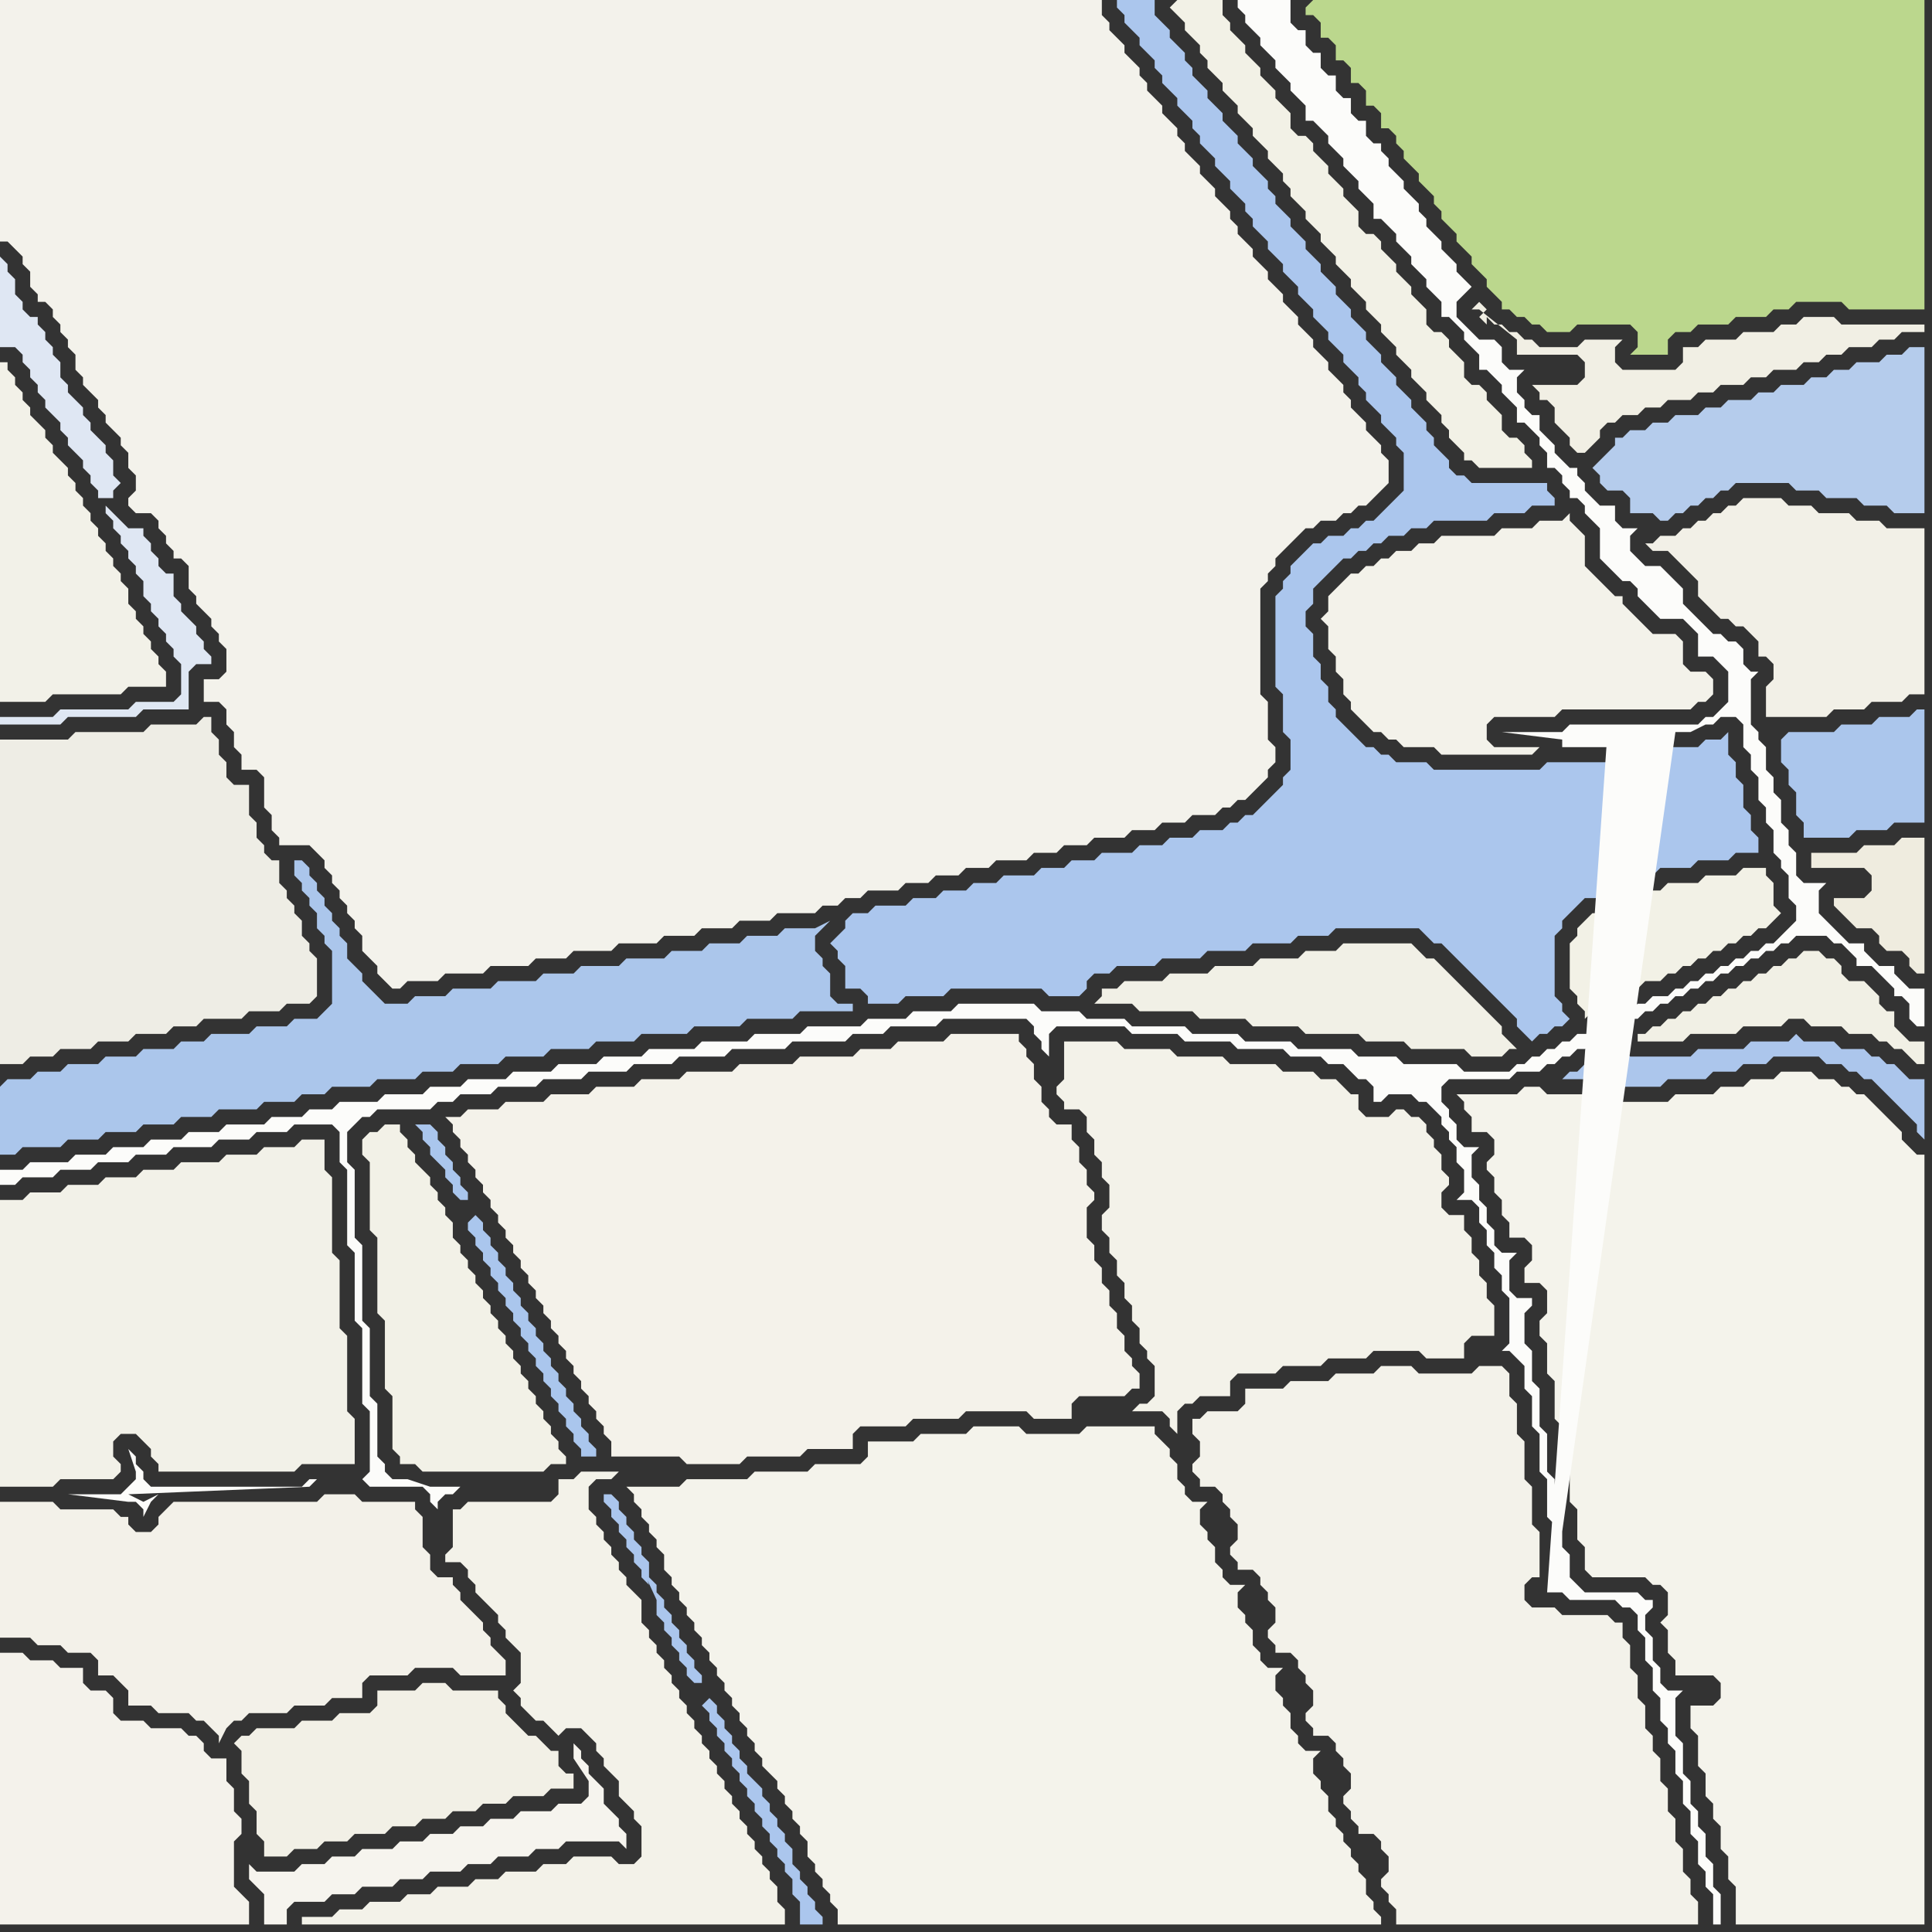 <svg width="256" height="256" xmlns="http://www.w3.org/2000/svg"><rect width="100%" height="100%" fill="#333333" stroke="none"/><script> 
var tempColor;
function hoverPath(evt){
obj = evt.target;
tempColor = obj.getAttribute("fill");
obj.setAttribute("fill","red");
//alert(tempColor);
//obj.setAttribute("stroke","red");}
function recoverPath(evt){
obj = evt.target;
obj.setAttribute("fill", tempColor);
//obj.setAttribute("stroke", tempColor);
}</script><path onmouseover="hoverPath(evt)" onmouseout="recoverPath(evt)" fill="rgb(171,198,235)" d="M  0,144l 0,9 2,0 1,-1 5,0 1,-1 4,0 1,-1 4,0 1,-1 4,0 1,-1 4,0 1,-1 5,0 1,-1 4,0 1,-1 3,0 1,-1 5,0 1,-1 5,0 1,-1 4,0 1,-1 5,0 1,-1 5,0 1,-1 5,0 1,-1 5,0 1,-1 6,0 1,-1 6,0 1,-1 6,0 1,-1 7,0 0,-1 -2,0 -1,-1 0,-3 -1,-1 0,-1 -1,-1 0,-2 1,-1 1,-1 -2,1 -4,0 -1,1 -4,0 -1,1 -4,0 -1,1 -4,0 -1,1 -5,0 -1,1 -5,0 -1,1 -4,0 -1,1 -5,0 -1,1 -5,0 -1,1 -4,0 -1,1 -3,0 -1,-1 -1,-1 -1,-1 0,-1 -1,-1 -1,-1 0,-2 -1,-1 0,-1 -1,-1 0,-1 -1,-1 0,-1 -1,-1 0,-1 -1,-1 0,-1 -1,-1 -1,0 0,2 1,1 0,1 1,1 0,1 1,1 0,2 1,1 0,1 1,1 0,7 -1,1 -1,1 -3,0 -1,1 -4,0 -1,1 -5,0 -1,1 -3,0 -1,1 -4,0 -1,1 -4,0 -1,1 -4,0 -1,1 -3,0 -1,1 -3,0 -1,1Z"/>
<path onmouseover="hoverPath(evt)" onmouseout="recoverPath(evt)" fill="rgb(244,242,235)" d="M  0,224l 0,31 33,0 0,-3 -1,-1 0,0 -1,-1 0,-6 1,-1 0,-2 -1,-1 0,-3 -1,-1 0,-3 -2,0 -1,-1 0,-1 -1,-1 -1,0 -1,-1 -4,0 -1,-1 -3,0 -1,-1 0,-2 -1,-1 -2,0 -1,-1 0,-2 -3,0 -1,-1 -3,0 -1,-1 -3,0Z"/>
<path onmouseover="hoverPath(evt)" onmouseout="recoverPath(evt)" fill="rgb(242,241,232)" d="M  3,159l -3,0 0,38 7,0 1,-1 7,0 1,-1 0,-1 -1,-1 0,-2 1,-1 2,0 1,1 1,1 0,1 1,1 0,1 18,0 1,-1 7,0 0,-6 -1,-1 0,-10 -1,-1 0,-9 -1,-1 0,-10 -1,-1 0,-4 -3,0 -1,1 -4,0 -1,1 -4,0 -1,1 -5,0 -1,1 -4,0 -1,1 -4,0 -1,1 -4,0 -1,1 -4,0 -1,1Z"/>
<path onmouseover="hoverPath(evt)" onmouseout="recoverPath(evt)" fill="rgb(243,242,233)" d="M  141,140l 0,3 -1,1 0,1 1,1 0,1 2,0 1,1 0,2 1,1 0,2 1,1 0,2 1,1 0,3 -1,1 0,2 1,1 0,2 1,1 0,2 1,1 0,2 1,1 0,2 1,1 0,2 1,1 0,1 1,1 0,4 -1,1 -1,0 -1,1 4,0 1,1 0,1 1,1 0,-3 1,-1 1,0 1,-1 4,0 0,-2 1,-1 5,0 1,-1 5,0 1,-1 5,0 1,-1 6,0 1,1 5,0 0,-2 1,-1 3,0 0,-4 -1,-1 0,-2 -1,-1 0,-2 -1,-1 0,-2 -1,-1 0,-2 -2,0 -1,-1 0,-2 1,-1 0,-1 -1,-1 0,-2 -1,-1 0,-1 -1,-1 0,-1 -1,-1 -1,0 -1,-1 -1,0 -1,1 -3,0 -1,-1 0,-2 -1,0 -1,-1 -1,-1 -2,0 -1,-1 -4,0 -1,-1 -6,0 -1,-1 -6,0 -1,-1 -6,0 -1,-1 -7,0Z"/>
<path onmouseover="hoverPath(evt)" onmouseout="recoverPath(evt)" fill="rgb(243,242,234)" d="M  180,76l -1,0 -1,1 -1,1 -1,1 0,2 -1,1 1,1 0,3 1,1 0,2 1,1 0,2 1,1 0,1 1,1 1,1 1,1 1,0 1,1 1,0 1,1 4,0 1,1 12,0 1,-1 -6,0 -1,-1 0,-2 1,-1 8,0 1,-1 17,0 1,-1 1,0 1,-1 0,-2 -1,-1 -2,0 -1,-1 0,-3 -1,-1 -3,0 -1,-1 -1,-1 -1,-1 -1,-1 0,-1 -1,0 -1,-1 -1,-1 -1,-1 -1,-1 0,-4 -1,-1 -1,-1 0,-1 -1,1 -3,0 -1,1 -4,0 -1,1 -7,0 -1,1 -2,0 -1,1 -2,0 -1,1 -1,0 -1,1 -1,0 -1,1Z"/>
<path onmouseover="hoverPath(evt)" onmouseout="recoverPath(evt)" fill="rgb(244,243,235)" d="M  224,228l 0,1 1,1 0,4 1,1 0,3 1,1 0,2 1,1 0,3 1,1 0,3 1,1 0,5 25,0 0,-102 -1,0 -1,-1 -1,-1 0,-1 -1,-1 -1,-1 -1,-1 -1,-1 -1,-1 -1,0 -1,-1 -1,0 -1,-1 -2,0 -1,-1 -4,0 -1,1 -3,0 -1,1 -3,0 -1,1 -5,0 -1,1 -8,0 -1,-1 -7,0 -1,-1 -2,0 -1,1 -8,0 1,1 0,1 1,1 0,2 2,0 1,1 0,2 -1,1 0,1 1,1 0,2 1,1 0,2 1,1 0,2 2,0 1,1 0,2 -1,1 0,2 2,0 1,1 0,3 -1,1 0,2 1,1 0,4 1,1 0,5 1,1 0,5 1,1 0,4 1,1 0,4 1,1 0,3 1,1 7,0 1,1 1,0 1,1 0,3 -1,1 1,1 0,3 1,1 0,2 5,0 1,1 0,2 -1,1 -3,0Z"/>
<path onmouseover="hoverPath(evt)" onmouseout="recoverPath(evt)" fill="rgb(242,241,232)" d="M  0,53l 0,40 6,0 1,-1 9,0 1,-1 5,0 0,-2 -1,-1 0,-1 -1,-1 0,-1 -1,-1 0,-1 -1,-1 0,-1 -1,-1 0,-2 -1,-1 0,-1 -1,-1 0,-1 -1,-1 0,-1 -1,-1 0,-1 -1,-1 0,-1 -1,-1 0,-1 -1,-1 0,-1 -1,-1 0,-1 -1,-1 -1,-1 0,-1 -1,-1 0,-1 -1,-1 -1,-1 0,-1 -1,-1 0,-1 -1,-1 0,-1 -1,-1 0,-1 -1,0Z"/>
<path onmouseover="hoverPath(evt)" onmouseout="recoverPath(evt)" fill="rgb(238,237,229)" d="M  30,103l 0,-2 -1,-1 0,-2 -1,-1 0,-2 -1,0 -1,1 -6,0 -1,1 -9,0 -1,1 -9,0 0,43 3,0 1,-1 3,0 1,-1 4,0 1,-1 4,0 1,-1 4,0 1,-1 3,0 1,-1 5,0 1,-1 4,0 1,-1 3,0 1,-1 0,-5 -1,-1 0,-1 -1,-1 0,-2 -1,-1 0,-1 -1,-1 0,-1 -1,-1 0,-3 -1,0 -1,-1 0,-1 -1,-1 0,-2 -1,-1 0,-4 -2,0 -1,-1Z"/>
<path onmouseover="hoverPath(evt)" onmouseout="recoverPath(evt)" fill="rgb(243,241,233)" d="M  13,220l 0,2 2,0 1,1 1,1 0,2 3,0 1,1 4,0 1,1 1,0 1,1 1,1 0,1 1,-2 0,0 1,-1 1,0 1,-1 5,0 1,-1 4,0 1,-1 4,0 0,-2 1,-1 5,0 1,-1 5,0 1,1 6,0 0,-2 -1,-1 0,0 -1,-1 0,-1 -1,-1 0,-1 -1,-1 -1,-1 -1,-1 0,-1 -1,-1 0,-1 -2,0 -1,-1 0,-2 -1,-1 0,-4 -1,-1 0,-1 -7,0 -1,-1 -4,0 -1,1 -19,0 -1,1 -1,1 0,1 -1,1 -2,0 -1,-1 0,-1 -1,0 -1,-1 -7,0 -1,-1 -7,0 0,18 4,0 1,1 3,0 1,1 3,0 1,1Z"/>
<path onmouseover="hoverPath(evt)" onmouseout="recoverPath(evt)" fill="rgb(244,242,234)" d="M  61,148l -2,0 1,1 0,1 1,1 0,1 1,1 0,1 1,1 0,1 1,1 0,1 1,1 0,1 1,1 0,1 1,1 0,1 1,1 0,1 1,1 0,1 1,1 0,1 1,1 0,1 1,1 0,1 1,1 0,1 1,1 0,1 1,1 0,1 1,1 0,1 1,1 0,1 1,1 0,1 1,1 0,1 1,1 0,1 1,1 0,2 9,0 1,1 7,0 1,-1 7,0 1,-1 6,0 0,-2 1,-1 6,0 1,-1 6,0 1,-1 8,0 1,1 5,0 0,-2 1,-1 6,0 1,-1 1,0 0,-2 -1,-1 0,-1 -1,-1 0,-2 -1,-1 0,-2 -1,-1 0,-2 -1,-1 0,-2 -1,-1 0,-2 -1,-1 0,-4 1,-1 0,-1 -1,-1 0,-2 -1,-1 0,-2 -1,-1 0,-2 -2,0 -1,-1 0,-1 -1,-1 0,-2 -1,-1 0,-2 -1,-1 0,-1 -1,-1 0,-1 -9,0 -1,1 -6,0 -1,1 -4,0 -1,1 -7,0 -1,1 -7,0 -1,1 -6,0 -1,1 -5,0 -1,1 -5,0 -1,1 -5,0 -1,1 -5,0 -1,1 -4,0 -1,1Z"/>
<path onmouseover="hoverPath(evt)" onmouseout="recoverPath(evt)" fill="rgb(242,241,230)" d="M  155,1l 0,0 1,1 1,1 0,1 1,1 1,1 0,1 1,1 0,1 1,1 1,1 0,1 1,1 1,1 0,1 1,1 1,1 0,1 1,1 1,1 0,1 1,1 1,1 0,1 1,1 0,1 1,1 1,1 0,1 1,1 1,1 0,1 1,1 1,1 0,1 1,1 1,1 0,1 1,1 1,1 0,1 1,1 1,1 0,1 1,1 1,1 0,1 1,1 1,1 0,1 1,1 1,1 0,1 1,1 1,1 0,1 1,1 0,1 1,1 1,1 0,1 1,0 1,1 7,0 0,-1 -1,-1 0,-1 -1,-1 -1,0 -1,-1 0,-2 -1,-1 -1,-1 0,-1 -1,-1 -1,0 -1,-1 0,-2 -1,-1 -1,-1 0,-1 -1,-1 -1,0 -1,-1 0,-2 -1,-1 -1,-1 0,-1 -1,-1 -1,-1 0,-1 -1,-1 -1,-1 0,-1 -1,-1 -1,0 -1,-1 0,-2 -1,-1 -1,-1 0,-1 -1,-1 -1,-1 0,-1 -1,-1 -1,-1 0,-1 -1,-1 -1,0 -1,-1 0,-2 -1,-1 -1,-1 0,-1 -1,-1 -1,-1 0,-1 -1,-1 -1,-1 0,-1 -1,-1 -1,-1 0,-1 -1,-1 0,-2 -6,0 -1,1Z"/>
<path onmouseover="hoverPath(evt)" onmouseout="recoverPath(evt)" fill="rgb(243,242,234)" d="M  159,188l -1,0 0,2 1,1 0,2 -1,1 0,1 1,1 0,1 2,0 1,1 0,1 1,1 0,1 1,1 0,2 -1,1 0,1 1,1 0,1 2,0 1,1 0,1 1,1 0,1 1,1 0,2 -1,1 0,1 1,1 0,1 2,0 1,1 0,1 1,1 0,1 1,1 0,2 -1,1 0,1 1,1 0,1 2,0 1,1 0,1 1,1 0,1 1,1 0,2 -1,1 0,1 1,1 0,1 1,1 0,1 2,0 1,1 0,1 1,1 0,2 -1,1 0,1 1,1 0,1 1,1 0,2 40,0 0,-3 -1,-1 0,-2 -1,-1 0,-3 -1,-1 0,-3 -1,-1 0,-3 -1,-1 0,-3 -1,-1 0,-2 -1,-1 0,-3 -1,-1 0,-3 -1,-1 0,-3 -1,-1 0,-2 -1,0 -1,-1 -6,0 -1,-1 -3,0 -1,-1 0,-2 1,-1 1,0 0,-6 -1,-1 0,-5 -1,-1 0,-5 -1,-1 0,-4 -1,-1 0,-3 -1,-1 -3,0 -1,1 -7,0 -1,-1 -4,0 -1,1 -5,0 -1,1 -5,0 -1,1 -5,0 0,2 -1,1 -4,0 -1,1Z"/>
<path onmouseover="hoverPath(evt)" onmouseout="recoverPath(evt)" fill="rgb(187,215,141)" d="M  173,1l 0,1 1,0 1,1 0,2 1,0 1,1 0,2 1,0 1,1 0,2 1,0 1,1 0,2 1,0 1,1 0,2 1,0 1,1 0,1 1,1 0,1 1,1 1,1 0,1 1,1 1,1 0,1 1,1 0,1 1,1 1,1 0,1 1,1 1,1 0,1 1,1 1,1 0,1 1,1 1,1 0,1 1,0 1,1 1,0 1,1 1,0 1,1 3,0 1,-1 7,0 1,1 0,2 -1,1 5,0 0,-2 1,-1 2,0 1,-1 4,0 1,-1 4,0 1,-1 2,0 1,-1 6,0 1,1 10,0 0,-41 -81,0 -1,1Z"/>
<path onmouseover="hoverPath(evt)" onmouseout="recoverPath(evt)" fill="rgb(241,240,229)" d="M  223,138l 0,0 1,-1 6,0 1,-1 5,0 1,-1 2,0 1,1 4,0 1,1 3,0 1,1 1,0 1,1 1,0 1,1 1,1 1,0 0,-3 -2,0 -1,-1 -1,-1 0,-2 -1,0 -1,-1 0,-1 -1,-1 -1,-1 -2,0 -1,-1 0,-1 -1,-1 -1,0 -1,-1 -2,0 -1,1 -1,0 -1,1 -1,0 -1,1 -1,0 -1,1 -1,0 -1,1 -1,0 -1,1 -1,0 -1,1 -1,0 -1,1 -1,0 -1,1 -1,0 -1,1 -1,0 -1,1 -1,0 0,1Z"/>
<path onmouseover="hoverPath(evt)" onmouseout="recoverPath(evt)" fill="rgb(239,236,223)" d="M  254,129l 1,0 0,-18 -3,0 -1,1 -4,0 -1,1 -6,0 0,2 7,0 1,1 0,2 -1,1 -4,0 0,1 1,1 0,0 1,1 1,1 2,0 1,1 0,1 1,1 2,0 1,1 0,1 1,1Z"/>
<path onmouseover="hoverPath(evt)" onmouseout="recoverPath(evt)" fill="rgb(243,242,235)" d="M  35,103l 0,4 1,1 0,2 1,1 0,1 4,0 1,1 1,1 0,1 1,1 0,1 1,1 0,1 1,1 0,1 1,1 0,1 1,1 0,2 1,1 1,1 0,1 1,1 1,1 1,0 1,-1 4,0 1,-1 5,0 1,-1 5,0 1,-1 4,0 1,-1 5,0 1,-1 5,0 1,-1 4,0 1,-1 4,0 1,-1 4,0 1,-1 5,0 1,-1 2,0 1,-1 2,0 1,-1 4,0 1,-1 3,0 1,-1 3,0 1,-1 3,0 1,-1 4,0 1,-1 3,0 1,-1 3,0 1,-1 4,0 1,-1 3,0 1,-1 3,0 1,-1 3,0 1,-1 1,0 1,-1 1,0 3,-3 0,-1 1,-1 0,-2 -1,-1 0,-5 -1,-1 0,-14 1,-1 0,-1 1,-1 0,-1 1,-1 1,-1 1,-1 1,-1 1,0 1,-1 2,0 1,-1 1,0 1,-1 1,0 1,-1 2,-2 0,-3 -1,-1 0,-1 -1,-1 -1,-1 0,-1 -1,-1 -1,-1 0,-1 -1,-1 0,-1 -1,-1 -1,-1 0,-1 -1,-1 -1,-1 0,-1 -1,-1 -1,-1 0,-1 -1,-1 -1,-1 0,-1 -1,-1 -1,-1 0,-1 -1,-1 -1,-1 0,-1 -1,-1 -1,-1 0,-1 -1,-1 0,-1 -1,-1 -1,-1 0,-1 -1,-1 -1,-1 0,-1 -1,-1 -1,-1 0,-1 -1,-1 0,-1 -1,-1 -1,-1 0,-1 -1,-1 -1,-1 0,-1 -1,-1 0,-1 -1,-1 -1,-1 0,-1 -1,-1 -1,-1 0,-1 -1,-1 0,-2 -146,0 0,32 1,0 1,1 1,1 0,1 1,1 0,2 1,1 0,1 1,0 1,1 0,1 1,1 0,1 1,1 0,1 1,1 0,2 1,1 0,1 1,1 1,1 0,1 1,1 0,1 1,1 1,1 0,1 1,1 0,2 1,1 0,2 -1,1 0,1 1,1 2,0 1,1 0,1 1,1 0,1 1,1 0,1 1,0 1,1 0,3 1,1 0,1 1,1 1,1 0,1 1,1 0,1 1,1 0,3 -1,1 -2,0 0,3 2,0 1,1 0,2 1,1 0,2 1,1 0,2 2,0 1,1Z"/>
<path onmouseover="hoverPath(evt)" onmouseout="recoverPath(evt)" fill="rgb(243,242,233)" d="M  60,202l 0,3 -1,1 0,1 2,0 1,1 0,1 1,1 0,1 1,1 1,1 1,1 0,1 1,1 0,1 1,1 1,1 0,4 -1,1 1,1 0,1 1,1 1,1 1,0 1,1 1,1 1,-1 2,0 1,1 1,1 0,1 1,1 0,1 1,1 1,1 0,2 1,1 1,1 0,1 1,1 0,4 -1,1 -2,0 -1,-1 -5,0 -1,1 -3,0 -1,1 -4,0 -1,1 -3,0 -1,1 -4,0 -1,1 -3,0 -1,1 -4,0 -1,1 -3,0 -1,1 -4,0 0,1 64,0 0,-2 -1,-1 0,-2 -1,-1 0,-1 -1,-1 0,-1 -1,-1 0,-1 -1,-1 0,-1 -1,-1 0,-1 -1,-1 0,-1 -1,-1 0,-1 -1,-1 0,-1 -1,-1 0,-1 -1,-1 0,-1 -1,-1 0,-1 -1,-1 0,-1 -1,-1 0,-1 -1,-1 0,-1 -1,-1 0,-1 -1,-1 0,-1 -1,-1 0,-1 -1,-1 0,-3 -1,-1 -1,-1 0,-1 -1,-1 0,-1 -1,-1 0,-1 -1,-1 0,-1 -1,-1 0,-1 -1,-1 0,-3 1,-1 2,0 1,-1 -5,0 -1,1 -2,0 0,2 -1,1 -11,0 -1,1 -1,0Z"/>
<path onmouseover="hoverPath(evt)" onmouseout="recoverPath(evt)" fill="rgb(170,198,237)" d="M  62,162l 0,1 1,1 0,1 1,1 0,1 1,1 0,1 1,1 0,1 1,1 0,1 1,1 0,1 1,1 0,1 1,1 0,1 1,1 0,1 1,1 0,1 1,1 0,1 1,1 0,1 1,1 0,1 1,1 0,1 1,1 0,1 2,0 0,-1 -1,-1 0,-1 -1,-1 0,-1 -1,-1 0,-1 -1,-1 0,-1 -1,-1 0,-1 -1,-1 0,-1 -1,-1 0,-1 -1,-1 0,-1 -1,-1 0,-1 -1,-1 0,-1 -1,-1 0,-1 -1,-1 0,-1 -1,-1 0,-1 -1,-1 0,-1 -1,-1 0,-1 -1,-1 -1,1 0,-4 -1,-1 0,-1 -1,-1 0,-1 -1,-1 0,-1 -1,-1 0,-1 -1,-1 -2,0 1,1 0,1 1,1 0,1 1,1 1,1 0,1 1,1 0,1 1,1 1,0Z"/>
<path onmouseover="hoverPath(evt)" onmouseout="recoverPath(evt)" fill="rgb(171,198,237)" d="M  93,226l 1,1 0,1 1,1 0,1 1,1 0,1 1,1 0,1 1,1 0,1 1,1 0,1 1,1 0,1 1,1 0,1 1,1 0,1 1,1 0,1 1,1 0,1 1,1 0,2 1,1 0,3 3,0 0,-1 -1,-1 0,-1 -1,-1 0,-1 -1,-1 0,-1 -1,-1 0,-2 -1,-1 0,-1 -1,-1 0,-1 -1,-1 0,-1 -1,-1 0,-1 -1,-1 -1,-1 0,-1 -1,-1 0,-1 -1,-1 0,-1 -1,-1 0,-1 -1,-1 0,-1 -1,-1 -1,1 0,-4 -1,-1 0,-1 -1,-1 0,-1 -1,-1 0,-1 -1,-1 0,-1 -1,-1 0,-1 -1,-1 0,-1 -1,-1 0,-2 -1,-1 0,-1 -1,-1 0,-1 -1,-1 0,-1 -1,-1 0,-1 -1,-1 -1,0 0,1 1,1 0,1 1,1 0,1 1,1 0,1 1,1 0,1 1,1 0,1 1,1 -1,-3 0,0 -1,-2 -1,-2 -1,-2 -1,-2 6,13 0,2 1,1 0,1 1,1 0,1 1,1 0,1 1,1 0,1 1,1 1,0Z"/>
<path onmouseover="hoverPath(evt)" onmouseout="recoverPath(evt)" fill="rgb(171,198,237)" d="M  112,122l 0,1 -1,1 -1,1 1,1 0,1 1,1 0,3 2,0 1,1 0,1 4,0 1,-1 5,0 1,-1 12,0 1,1 4,0 1,-1 0,-1 1,-1 2,0 1,-1 5,0 1,-1 5,0 1,-1 5,0 1,-1 5,0 1,-1 4,0 1,-1 11,0 1,1 1,1 1,0 1,1 1,1 1,1 1,1 1,1 1,1 1,1 1,1 1,1 1,1 0,1 1,1 1,1 1,-1 1,0 1,-1 1,0 1,-1 -1,-1 0,-1 -1,-1 0,-8 1,-1 0,-1 1,-1 1,-1 1,-1 2,0 1,-1 1,0 1,-1 1,0 1,-1 2,0 1,-1 4,0 1,-1 4,0 1,-1 3,0 0,-2 -1,-1 0,-2 -1,-1 0,-3 -1,-1 0,-2 -1,-1 0,-3 -1,1 -2,0 -1,1 -7,0 -1,-1 -2,0 0,2 -1,1 -9,0 -1,1 -14,0 -1,-1 -4,0 -1,-1 -1,0 -1,-1 -1,0 -1,-1 -1,-1 -1,-1 -1,-1 0,-1 -1,-1 0,-2 -1,-1 0,-2 -1,-1 0,-3 -1,-1 0,-2 1,-1 0,-2 1,-1 1,-1 1,-1 1,-1 1,0 1,-1 1,0 1,-1 1,0 1,-1 2,0 1,-1 2,0 1,-1 7,0 1,-1 4,0 1,-1 3,0 0,-1 -1,-1 0,-1 -10,0 -1,-1 -1,0 -1,-1 0,-1 -1,-1 -1,-1 0,-1 -1,-1 0,-1 -1,-1 -1,-1 0,-1 -1,-1 -1,-1 0,-1 -1,-1 -1,-1 0,-1 -1,-1 -1,-1 0,-1 -1,-1 -1,-1 0,-1 -2,-2 0,-1 -1,-1 -1,-1 0,-1 -1,-1 -1,-1 0,-1 -1,-1 -1,-1 0,-1 -1,-1 -1,-1 0,-1 -1,-1 0,-1 -1,-1 -1,-1 0,-1 -1,-1 -1,-1 0,-1 -1,-1 -1,-1 0,-1 -1,-1 -1,-1 0,-1 -1,-1 -1,-1 0,-1 -1,-1 0,-1 -1,-1 -1,-1 0,-1 -1,-1 -1,-1 0,-2 -5,0 0,1 1,1 0,1 1,1 1,1 0,1 1,1 1,1 0,1 1,1 0,1 1,1 1,1 0,1 1,1 1,1 0,1 1,1 0,1 1,1 1,1 0,1 1,1 1,1 0,1 1,1 1,1 0,1 1,1 0,1 1,1 1,1 0,1 1,1 1,1 0,1 1,1 1,1 0,1 1,1 1,1 0,1 1,1 1,1 0,1 1,1 1,1 0,1 1,1 1,1 0,1 1,1 0,1 1,1 1,1 0,1 1,1 1,1 0,1 1,1 0,5 -1,1 -1,1 -1,1 -1,1 -1,0 -1,1 -1,0 -1,1 -2,0 -1,1 -1,0 -1,1 -1,1 -1,1 0,1 -1,1 0,1 -1,1 0,12 1,1 0,5 1,1 0,4 -1,1 0,1 -1,1 -1,1 -1,1 -1,1 -1,0 -1,1 -1,0 -1,1 -3,0 -1,1 -3,0 -1,1 -3,0 -1,1 -4,0 -1,1 -3,0 -1,1 -3,0 -1,1 -4,0 -1,1 -3,0 -1,1 -3,0 -1,1 -3,0 -1,1 -4,0 -1,1 -2,0 -1,1Z"/>
<path onmouseover="hoverPath(evt)" onmouseout="recoverPath(evt)" fill="rgb(242,241,230)" d="M  210,122l 0,0 -1,1 0,1 -1,1 0,6 1,1 0,1 1,1 0,1 1,-1 1,0 1,-1 1,-1 1,0 1,-1 1,0 1,-1 2,0 1,-1 1,0 1,-1 1,0 1,-1 1,0 1,-1 1,0 1,-1 1,0 1,-1 1,0 1,-1 1,0 1,-1 1,-1 -1,-1 0,-3 -1,-1 0,-1 -3,0 -1,1 -4,0 -1,1 -4,0 -1,1 -2,0 -1,1 -1,0 -1,1 -1,0 -1,1 -2,0 -1,1Z"/>
<path onmouseover="hoverPath(evt)" onmouseout="recoverPath(evt)" fill="rgb(172,198,236)" d="M  210,141l 0,0 -1,1 -1,0 -1,1 6,0 1,1 6,0 1,-1 5,0 1,-1 3,0 1,-1 3,0 1,-1 6,0 1,1 2,0 1,1 1,0 1,1 1,0 1,1 1,1 1,1 1,1 1,1 1,1 0,1 1,1 0,-8 -2,0 -1,-1 -1,-1 -1,0 -1,-1 -1,0 -1,-1 -3,0 -1,-1 -4,0 -1,-1 -1,1 -5,0 -1,1 -6,0 -1,1 -8,0 -1,-1 -1,0 -1,1 -1,0 -1,1Z"/>
<path onmouseover="hoverPath(evt)" onmouseout="recoverPath(evt)" fill="rgb(181,204,236)" d="M  215,58l -1,0 0,1 -1,1 -1,1 -1,1 1,1 0,1 1,1 2,0 1,1 0,2 3,0 1,1 1,0 1,-1 1,0 1,-1 1,0 1,-1 1,0 1,-1 1,0 1,-1 7,0 1,1 3,0 1,1 4,0 1,1 3,0 1,1 4,0 0,-22 -2,0 -1,1 -2,0 -1,1 -3,0 -1,1 -2,0 -1,1 -2,0 -1,1 -3,0 -1,1 -2,0 -1,1 -3,0 -1,1 -2,0 -1,1 -3,0 -1,1 -2,0 -1,1 -2,0 -1,1Z"/>
<path onmouseover="hoverPath(evt)" onmouseout="recoverPath(evt)" fill="rgb(171,198,236)" d="M  236,98l 0,3 1,1 0,2 1,1 0,3 1,1 0,2 6,0 1,-1 4,0 1,-1 4,0 0,-15 -1,0 -1,1 -4,0 -1,1 -4,0 -1,1 -6,0 -1,1Z"/>
<path onmouseover="hoverPath(evt)" onmouseout="recoverPath(evt)" fill="rgb(242,240,231)" d="M  235,90l -1,1 0,4 8,0 1,-1 4,0 1,-1 4,0 1,-1 2,0 0,-22 -5,0 -1,-1 -3,0 -1,-1 -4,0 -1,-1 -3,0 -1,-1 -5,0 -1,1 -1,0 -1,1 -1,0 -1,1 -1,0 -1,1 -1,0 -1,1 -2,0 -1,1 -1,0 1,1 2,0 1,1 1,1 1,1 1,1 0,2 1,1 1,1 1,1 1,0 1,1 1,0 1,1 1,1 0,2 1,0 1,1Z"/>
<path onmouseover="hoverPath(evt)" onmouseout="recoverPath(evt)" fill="rgb(223,231,243)" d="M  14,67l 0,1 1,1 0,1 1,1 0,1 1,1 0,1 1,1 0,1 1,1 0,2 1,1 0,1 1,1 0,1 1,1 0,1 1,1 0,1 1,1 0,4 -1,1 -5,0 -1,1 -9,0 -1,1 -7,0 0,1 8,0 1,-1 9,0 1,-1 6,0 0,-5 1,-1 2,0 0,-1 -1,-1 0,-1 -1,-1 0,-1 -1,-1 -1,-1 0,-1 -1,-1 0,-3 -1,0 -1,-1 0,-1 -1,-1 0,-1 -1,-1 0,-1 -2,0 -1,-1 -1,-1 -1,-1 1,-1 0,-1 1,-1 -1,-1 0,-2 -1,-1 0,-1 -1,-1 -1,-1 0,-1 -1,-1 0,-1 -1,-1 -1,-1 0,-1 -1,-1 0,-2 -1,-1 0,-1 -1,-1 0,-1 -1,-1 0,-1 -1,0 -1,-1 0,-1 -1,-1 0,-2 -1,-1 0,-1 -1,-1 0,12 2,0 1,1 0,1 1,1 0,1 1,1 0,1 1,1 0,1 1,1 1,1 0,1 1,1 0,1 1,1 1,1 0,1 1,1 0,1 1,1 0,1 2,0 -1,1Z"/>
<path onmouseover="hoverPath(evt)" onmouseout="recoverPath(evt)" fill="rgb(242,240,230)" d="M  33,230l -1,0 -1,1 1,1 0,3 1,1 0,3 1,1 0,3 1,1 0,2 3,0 1,-1 3,0 1,-1 3,0 1,-1 4,0 1,-1 3,0 1,-1 3,0 1,-1 3,0 1,-1 3,0 1,-1 4,0 1,-1 3,0 0,-2 -1,0 -1,-1 0,-2 -1,0 -1,-1 -1,-1 -1,0 -1,-1 -1,-1 -1,-1 0,-1 -1,-1 0,-1 -6,0 -1,-1 -3,0 -1,1 -5,0 0,2 -1,1 -4,0 -1,1 -4,0 -1,1 -5,0 -1,1Z"/>
<path onmouseover="hoverPath(evt)" onmouseout="recoverPath(evt)" fill="rgb(242,241,231)" d="M  50,150l -1,0 -1,1 0,2 1,1 0,9 1,1 0,10 1,1 0,9 1,1 0,7 1,1 0,1 2,0 1,1 16,0 1,-1 2,0 0,-1 -1,-1 0,-1 -1,-1 0,-1 -1,-1 0,-1 -1,-1 0,-1 -1,-1 0,-1 -1,-1 0,-1 -1,-1 0,-1 -1,-1 0,-1 -1,-1 0,-1 -1,-1 0,-1 -1,-1 0,-1 -1,-1 0,-1 -1,-1 0,-1 -1,-1 0,-1 -1,-1 0,-2 -1,-1 0,-1 -1,-1 0,-1 -1,-1 0,-1 -1,-1 -1,-1 0,-1 -1,-1 0,-1 -1,-1 0,-1 -2,0 -1,1Z"/>
<path onmouseover="hoverPath(evt)" onmouseout="recoverPath(evt)" fill="rgb(246,244,238)" d="M  63,247l 2,0 1,-1 4,0 1,-1 3,0 1,-1 7,0 1,1 0,-2 -1,-1 0,-1 -1,-1 -1,-1 0,-2 -1,-1 -1,-1 0,-1 -1,-1 0,-1 -1,-1 0,2 2,3 0,2 -1,1 -3,0 -1,1 -4,0 -1,1 -3,0 -1,1 -3,0 -1,1 -3,0 -1,1 -3,0 -1,1 -4,0 -1,1 -3,0 -1,1 -3,0 -1,1 -5,0 -1,-1 0,2 1,1 0,0 1,1 0,4 3,0 0,-2 1,-1 4,0 1,-1 3,0 1,-1 4,0 1,-1 3,0 1,-1 4,0 1,-1Z"/>
<path onmouseover="hoverPath(evt)" onmouseout="recoverPath(evt)" fill="rgb(244,243,235)" d="M  84,199l 0,0 1,1 0,1 1,1 0,1 1,1 0,1 1,1 0,2 1,1 0,1 1,1 0,1 1,1 0,1 1,1 0,1 1,1 0,1 1,1 0,1 1,1 0,1 1,1 0,1 1,1 0,1 1,1 0,1 1,1 0,1 1,1 0,1 1,1 0,1 1,1 1,1 0,1 1,1 0,1 1,1 0,1 1,1 0,1 1,1 0,2 1,1 0,1 1,1 0,1 1,1 0,1 1,1 0,2 72,0 0,-1 -1,-1 0,-1 -1,-1 0,-2 -1,-1 0,-1 -1,-1 0,-1 -1,-1 0,-1 -1,-1 0,-1 -1,-1 0,-2 -1,-1 0,-1 -1,-1 0,-2 1,-1 -2,0 -1,-1 0,-1 -1,-1 0,-2 -1,-1 0,-1 -1,-1 0,-2 1,-1 -2,0 -1,-1 0,-1 -1,-1 0,-2 -1,-1 0,-1 -1,-1 0,-2 1,-1 -2,0 -1,-1 0,-1 -1,-1 0,-2 -1,-1 0,-1 -1,-1 0,-2 1,-1 -2,0 -1,-1 0,-1 -1,-1 0,-2 -1,-1 0,-1 -1,-1 -1,-1 0,-1 -9,0 -1,1 -7,0 -1,-1 -6,0 -1,1 -6,0 -1,1 -6,0 0,2 -1,1 -6,0 -1,1 -7,0 -1,1 -8,0 -1,1 -7,0 1,1Z"/>
<path onmouseover="hoverPath(evt)" onmouseout="recoverPath(evt)" fill="rgb(241,240,230)" d="M  148,131l -2,0 0,1 -1,1 5,0 1,1 7,0 1,1 6,0 1,1 6,0 1,1 7,0 1,1 5,0 1,1 7,0 1,1 4,0 1,-1 1,0 -1,-1 0,0 -1,-1 0,-1 -1,-1 -1,-1 -1,-1 -1,-1 -1,-1 -1,-1 -1,-1 -1,-1 -1,-1 -1,0 -1,-1 -1,-1 -9,0 -1,1 -4,0 -1,1 -5,0 -1,1 -5,0 -1,1 -5,0 -1,1 -5,0 -1,1Z"/>
<path onmouseover="hoverPath(evt)" onmouseout="recoverPath(evt)" fill="rgb(252,252,250)" d="M  205,211l 2,0 1,1 6,0 1,1 1,0 1,1 0,2 1,1 0,3 1,1 0,3 1,1 0,3 1,1 0,2 1,1 0,3 1,1 0,3 1,1 0,3 1,1 0,3 1,1 0,2 1,1 0,4 1,0 0,-4 -1,-1 0,-3 -1,-1 0,-3 -1,-1 0,-2 -1,-1 0,-3 -1,-1 0,-4 -1,-1 0,-5 1,-1 -2,0 -1,-1 0,-2 -1,-1 0,-3 -1,-1 0,-2 1,-1 0,-1 -1,0 -1,-1 -7,0 -1,-1 -1,-1 0,-3 -1,-1 0,-4 -1,-1 0,-4 -1,-1 0,-5 -1,-1 0,-5 -1,-1 0,-4 -1,-1 0,-4 1,-1 0,-1 -2,0 -1,-1 0,-4 1,-1 -2,0 -1,-1 0,-2 -1,-1 0,-2 -1,-1 0,-2 -1,-1 0,-3 1,-1 -2,0 -1,-1 0,-2 -1,-1 0,-1 -1,-1 0,-2 1,-1 8,0 1,-1 3,0 1,-1 1,0 1,-1 1,0 1,-1 1,0 1,-1 1,0 1,-1 2,0 0,-1 1,-1 1,0 1,-1 1,0 1,-1 1,0 1,-1 1,0 1,-1 1,0 1,-1 1,0 1,-1 1,0 1,-1 1,0 1,-1 1,0 1,-1 1,0 1,-1 1,0 1,-1 4,0 1,1 1,0 1,1 1,1 0,1 2,0 1,1 1,1 1,1 0,1 1,0 1,1 0,2 1,1 1,0 0,-5 -2,0 -1,-1 -1,-1 0,-1 -2,0 -1,-1 -1,-1 0,-1 -2,0 -1,-1 -1,-1 -1,-1 -1,-1 0,-3 1,-1 -3,0 -1,-1 0,-3 -1,-1 0,-2 -1,-1 0,-3 -1,-1 0,-2 -1,-1 0,-3 -1,-1 0,-1 -1,-1 0,-6 1,-1 -1,0 -1,-1 0,-2 -1,-1 -1,0 -1,-1 -1,0 -1,-1 -1,-1 -1,-1 -1,-1 0,-2 -1,-1 -1,-1 -1,-1 -2,0 -2,-2 0,-2 1,-1 -2,0 -1,-1 0,-2 -2,0 -1,-1 -1,-1 0,-1 -1,-1 0,-1 -1,0 -1,-1 -1,-1 0,-1 -1,-1 -1,-1 0,-2 -1,0 -1,-1 0,-1 -1,-1 0,-2 1,-1 -2,0 -1,-1 0,-2 -1,-1 -2,0 -1,-1 -1,-1 -1,-1 0,-2 1,-1 1,-1 -1,-1 0,0 -1,-1 0,-1 -1,-1 -1,-1 0,-1 -1,-1 -1,-1 0,-1 -1,-1 0,-1 -1,-1 -1,-1 0,-1 -1,-1 -1,-1 0,-1 -1,-1 0,-1 -1,0 -1,-1 0,-2 -1,0 -1,-1 0,-2 -1,0 -1,-1 0,-2 -1,0 -1,-1 0,-2 -1,0 -1,-1 0,-2 -1,0 -1,-1 0,-3 -7,0 0,1 1,1 0,1 1,1 1,1 0,1 1,1 1,1 0,1 1,1 1,1 0,1 1,1 1,1 0,2 1,0 1,1 1,1 0,1 2,2 0,1 1,1 1,1 0,1 1,1 1,1 0,2 1,0 1,1 1,1 0,1 1,1 1,1 0,1 1,1 1,1 0,1 1,1 1,1 0,2 1,0 1,1 1,1 0,1 1,1 1,1 0,2 1,0 1,1 1,1 0,1 1,1 1,1 0,2 1,0 1,1 1,1 0,1 1,1 0,2 1,0 1,1 0,1 1,1 0,1 1,0 1,1 0,1 1,1 1,1 0,4 1,1 1,1 1,1 1,0 1,1 0,1 1,1 1,1 1,1 3,0 1,1 1,1 0,3 2,0 1,1 1,1 0,4 -1,1 -1,1 -1,0 -1,1 -17,0 -1,1 -8,0 8,1 0,1 6,0 0,-2 -8,114 17,-114 2,0 2,-1 1,0 1,-1 2,0 1,1 0,3 1,1 0,2 1,1 0,3 1,1 0,2 1,1 0,3 1,1 0,1 1,1 0,3 1,1 0,2 -2,2 -1,1 -1,0 -1,1 -1,0 -1,1 -1,0 -1,1 -1,0 -1,1 -1,0 -1,1 -1,0 -1,1 -1,0 -1,1 -2,0 -1,1 -1,0 -1,1 -1,0 -1,1 -1,1 -1,0 -1,1 -2,0 -1,1 -1,0 -1,1 -1,0 -1,1 -1,0 -1,1 -1,0 -1,1 -6,0 -1,-1 -7,0 -1,-1 -5,0 -1,-1 -7,0 -1,-1 -6,0 -1,-1 -6,0 -1,-1 -7,0 -1,-1 -5,0 -1,-1 -5,0 -1,-1 -10,0 -1,1 -5,0 -1,1 -5,0 -1,1 -7,0 -1,1 -6,0 -1,1 -6,0 -1,1 -6,0 -1,1 -5,0 -1,1 -5,0 -1,1 -5,0 -1,1 -5,0 -1,1 -4,0 -1,1 -5,0 -1,1 -5,0 -1,1 -3,0 -1,1 -4,0 -1,1 -5,0 -1,1 -4,0 -1,1 -4,0 -1,1 -4,0 -1,1 -4,0 -1,1 -5,0 -1,1 -3,0 0,2 2,0 1,-1 4,0 1,-1 4,0 1,-1 4,0 1,-1 4,0 1,-1 5,0 1,-1 4,0 1,-1 4,0 1,-1 5,0 1,1 0,4 1,1 0,10 1,1 0,9 1,1 0,10 1,1 0,8 -1,1 0,0 1,1 7,0 1,1 0,1 1,1 0,-1 1,-1 1,0 1,-1 -4,0 -3,-1 -2,0 -1,-1 0,-1 -1,-1 0,-7 -1,-1 0,-9 -1,-1 0,-10 -1,-1 0,-9 -1,-1 0,-4 1,-1 1,-1 1,0 1,-1 7,0 1,-1 2,0 1,-1 4,0 1,-1 5,0 1,-1 5,0 1,-1 5,0 1,-1 5,0 1,-1 6,0 1,-1 7,0 1,-1 7,0 1,-1 4,0 1,-1 6,0 1,-1 11,0 1,1 0,1 1,1 0,1 1,1 0,-3 1,-1 9,0 1,1 6,0 1,1 6,0 1,1 6,0 1,1 4,0 1,1 2,0 1,1 1,1 1,0 1,1 0,2 1,0 1,-1 3,0 1,1 1,0 1,1 1,1 0,1 1,1 0,1 1,1 0,2 1,1 0,3 -1,1 2,0 1,1 0,2 1,1 0,2 1,1 0,2 1,1 0,2 1,1 0,6 -1,1 1,0 1,1 0,0 1,1 0,3 1,1 0,4 1,1 0,5 1,1 0,5 1,1 0,8 16,-113 -17,114 -163,-15 -1,0 -1,1 -20,0 -1,-1 0,-1 -1,-1 0,-1 -1,-1 1,3 0,1 -1,1 -1,1 -7,0 8,1 1,0 1,1 0,1 1,-2 0,0 1,-1 -2,1 0,0 -2,-1 24,-1 1,-1 163,15Z"/>
<path onmouseover="hoverPath(evt)" onmouseout="recoverPath(evt)" fill="rgb(241,239,228)" d="M  230,45l -4,0 -1,1 -2,0 0,2 -1,1 -7,0 -1,-1 0,-2 1,-1 -5,0 -1,1 -5,0 -1,-1 -1,0 -1,-1 -1,0 -1,-1 -1,0 -1,-1 0,1 -1,-1 1,-1 0,0 -1,-1 0,0 -1,1 1,0 5,4 0,2 8,0 1,1 0,2 -1,1 -6,0 1,1 0,1 1,0 1,1 0,2 1,1 1,1 0,1 1,1 1,0 1,-1 1,-1 0,-1 1,-1 1,0 1,-1 2,0 1,-1 2,0 1,-1 3,0 1,-1 2,0 1,-1 3,0 1,-1 2,0 1,-1 3,0 1,-1 2,0 1,-1 2,0 1,-1 3,0 1,-1 2,0 1,-1 3,0 0,-1 -11,0 -1,-1 -4,0 -1,1 -2,0 -1,1 -4,0 -1,1Z"/>
</svg>